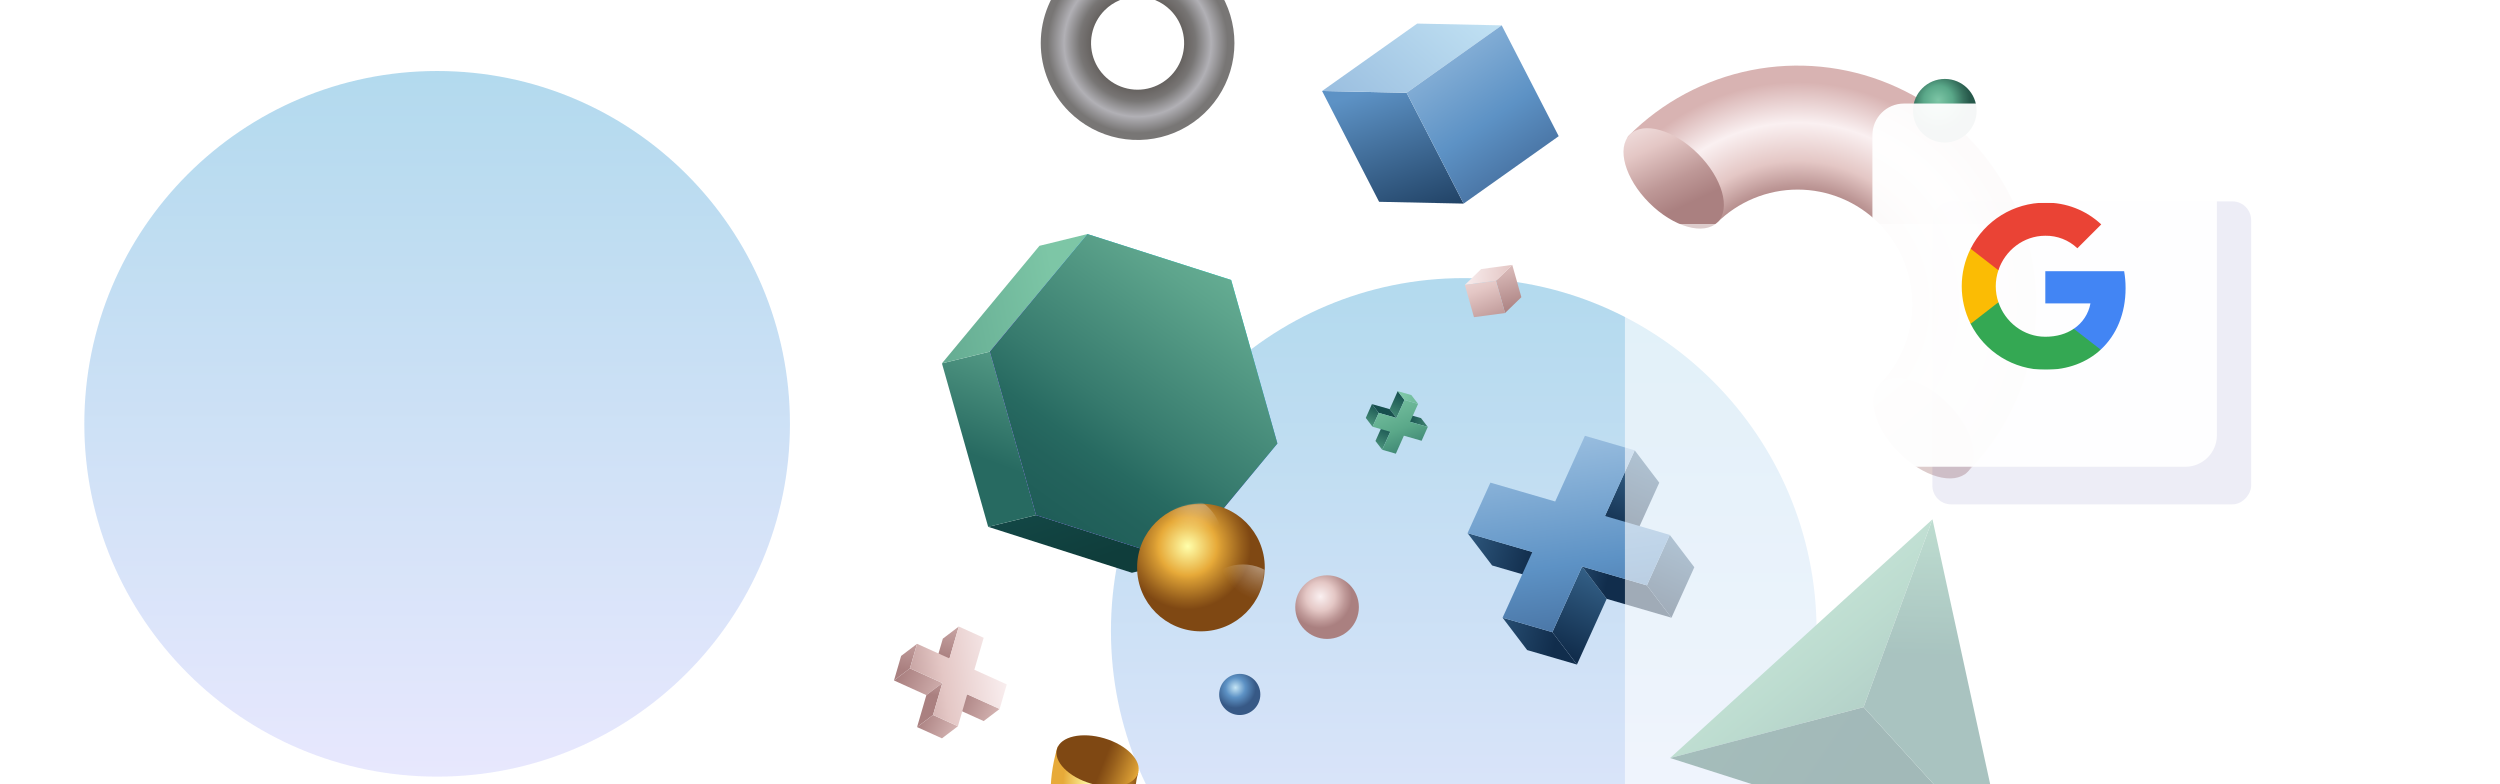 <svg width="1690" height="530" viewBox="0 0 1690 530" fill="none" xmlns="http://www.w3.org/2000/svg">
<g clip-path="url(#clip0_504_11)">
<g filter="url(#filter0_f_504_11)">
<circle cx="989.5" cy="426.5" r="238.5" fill="url(#paint0_linear_504_11)" fill-opacity="0.3"/>
</g>
<g filter="url(#filter1_f_504_11)">
<circle cx="295.5" cy="286.5" r="238.5" fill="url(#paint1_linear_504_11)" fill-opacity="0.3"/>
</g>
<g clip-path="url(#clip1_504_11)">
<mask id="mask0_504_11" style="mask-type:luminance" maskUnits="userSpaceOnUse" x="418" y="-59" width="1086" height="724">
<path d="M1504 -59H418V665H1504V-59Z" fill="white"/>
</mask>
<g mask="url(#mask0_504_11)">
<path d="M797.593 379.252L765.187 387.201L667.997 356.142L700.418 348.192L797.593 379.252Z" fill="url(#paint2_linear_504_11)"/>
<path d="M700.418 348.192L667.997 356.142L636.749 245.63L669.17 237.695L700.418 348.192Z" fill="url(#paint3_linear_504_11)"/>
<path d="M669.17 237.695L636.749 245.63L702.677 166.164L735.097 158.229L669.17 237.695Z" fill="url(#paint4_linear_504_11)"/>
<path d="M735.098 158.229L832.258 189.274L863.521 299.8L797.593 379.252L700.418 348.192L669.17 237.695L735.098 158.229Z" fill="url(#paint5_linear_504_11)"/>
<path d="M735.098 158.229L832.258 189.274L863.521 299.8L797.593 379.252L700.418 348.192L669.17 237.695L735.098 158.229Z" fill="url(#paint6_linear_504_11)"/>
<path d="M989.395 137.638L932.272 136.422L893.726 61.517L950.849 62.719L989.395 137.638Z" fill="url(#paint7_linear_504_11)"/>
<path d="M950.849 62.719L893.726 61.517L958.032 15.934L1015.16 17.15L950.849 62.719Z" fill="url(#paint8_linear_504_11)"/>
<path d="M1015.16 17.15L1053.69 92.055L989.395 137.638L950.85 62.719L1015.16 17.15Z" fill="url(#paint9_linear_504_11)"/>
<path d="M1017.41 211.602L1028.45 200.887L1022.29 179.066L1011.27 189.781L1017.41 211.602Z" fill="url(#paint10_linear_504_11)"/>
<path d="M1011.27 189.781L1022.29 179.066L1001.27 181.875L990.25 192.59L1011.27 189.781Z" fill="url(#paint11_linear_504_11)"/>
<path d="M990.25 192.59L996.389 214.411L1017.41 211.602L1011.27 189.781L990.25 192.59Z" fill="url(#paint12_linear_504_11)"/>
<g filter="url(#filter2_d_504_11)">
<mask id="mask1_504_11" style="mask-type:luminance" maskUnits="userSpaceOnUse" x="1076" y="-59" width="376" height="375">
<path d="M1197.91 -59L1451.89 194.979L1330.88 315.989L1260.66 241.851L1151.05 132.237L1076.9 62.009L1197.91 -59Z" fill="white"/>
</mask>
<g mask="url(#mask1_504_11)">
<path d="M1091.12 301.784C1113.68 324.35 1142.43 339.718 1173.73 345.945C1205.03 352.172 1237.47 348.977 1266.96 336.765C1296.44 324.554 1321.64 303.873 1339.37 277.339C1357.1 250.804 1366.56 219.608 1366.56 187.696C1366.56 155.783 1357.1 124.587 1339.37 98.053C1321.64 71.519 1296.44 50.838 1266.96 38.626C1237.47 26.414 1205.03 23.22 1173.73 29.446C1142.43 35.673 1113.68 51.041 1091.12 73.608C1076.13 88.59 1064.25 106.376 1056.14 125.951C1048.03 145.526 1043.86 166.507 1043.86 187.696C1043.86 208.884 1048.03 229.865 1056.14 249.44C1064.25 269.016 1076.13 286.802 1091.12 301.784ZM1260.03 132.874C1270.87 143.719 1278.26 157.535 1281.25 172.576C1284.24 187.618 1282.7 203.209 1276.84 217.378C1270.97 231.546 1261.03 243.657 1248.28 252.177C1235.53 260.697 1220.53 265.245 1205.2 265.245C1189.86 265.245 1174.87 260.697 1162.12 252.177C1149.37 243.657 1139.43 231.546 1133.56 217.378C1127.69 203.209 1126.16 187.618 1129.15 172.576C1132.14 157.535 1139.52 143.719 1150.37 132.874C1157.57 125.673 1166.12 119.96 1175.52 116.062C1184.93 112.164 1195.01 110.158 1205.2 110.158C1215.38 110.158 1225.46 112.164 1234.87 116.062C1244.28 119.96 1252.83 125.673 1260.03 132.874Z" fill="url(#paint13_radial_504_11)"/>
</g>
<path d="M1319.92 301.115C1329.06 291.983 1323.19 271.313 1306.83 254.948C1290.46 238.583 1269.79 232.72 1260.66 241.853C1251.53 250.985 1257.39 271.655 1273.76 288.02C1290.12 304.385 1310.79 310.248 1319.92 301.115Z" fill="url(#paint14_linear_504_11)"/>
<path d="M1151.04 132.235C1160.18 123.103 1154.31 102.433 1137.95 86.068C1121.58 69.703 1100.91 63.84 1091.78 72.972C1082.65 82.105 1088.51 102.775 1104.88 119.14C1121.24 135.505 1141.91 141.368 1151.04 132.235Z" fill="url(#paint15_linear_504_11)"/>
<mask id="mask2_504_11" style="mask-type:luminance" maskUnits="userSpaceOnUse" x="660" y="482" width="269" height="183">
<path d="M895.13 664.45L660.004 594.946L693.12 482.914L759.395 504.475L860.885 534.477L928.246 552.418L895.13 664.45Z" fill="white"/>
</mask>
<g mask="url(#mask2_504_11)">
<path d="M841.54 413.251C820.648 407.073 798.394 407.23 777.591 413.7C756.788 420.171 738.371 432.665 724.669 449.603C710.967 466.541 702.596 487.162 700.614 508.857C698.632 530.553 703.128 552.349 713.533 571.489C723.939 590.63 739.787 606.255 759.073 616.388C778.358 626.521 800.216 630.708 821.882 628.419C843.547 626.129 864.047 617.467 880.789 603.526C897.531 589.586 909.763 570.994 915.938 550.101C924.218 522.088 921.032 491.933 907.08 466.269C893.127 440.605 869.552 421.534 841.54 413.251ZM795.305 569.635C785.265 566.665 776.331 560.784 769.633 552.737C762.935 544.689 758.774 534.836 757.676 524.424C756.577 514.012 758.591 503.507 763.463 494.24C768.334 484.972 775.844 477.357 785.044 472.357C794.243 467.357 804.718 465.198 815.145 466.152C825.571 467.105 835.481 471.13 843.621 477.715C851.76 484.301 857.764 493.152 860.873 503.15C863.983 513.148 864.057 523.843 861.088 533.884C859.116 540.551 855.851 546.764 851.478 552.169C847.105 557.574 841.71 562.064 835.601 565.384C829.493 568.704 822.79 570.788 815.876 571.517C808.962 572.247 801.972 571.607 795.305 569.635Z" fill="url(#paint16_radial_504_11)"/>
</g>
<path d="M759.399 504.5C761.898 496.049 751.639 485.566 736.485 481.086C721.331 476.606 707.021 479.825 704.523 488.276C702.024 496.727 712.283 507.21 727.437 511.69C742.591 516.17 756.901 512.951 759.399 504.5Z" fill="url(#paint17_linear_504_11)"/>
<path d="M915.746 550.721C918.245 542.269 907.986 531.787 892.832 527.306C877.678 522.826 863.368 526.045 860.869 534.497C858.371 542.948 868.63 553.431 883.784 557.911C898.937 562.391 913.248 559.172 915.746 550.721Z" fill="url(#paint18_linear_504_11)"/>
</g>
<path d="M1128.98 512.41L1259.77 478.02L1306.35 351.059L1128.98 512.41Z" fill="url(#paint19_linear_504_11)"/>
<path d="M1259.77 478.02L1357.39 585.346L1128.98 512.41L1259.77 478.02Z" fill="url(#paint20_linear_504_11)"/>
<path d="M1259.77 478.02L1357.39 585.345L1306.35 351.059L1259.77 478.02Z" fill="url(#paint21_linear_504_11)"/>
<path d="M1035.86 373.141L1052.47 395.02L1008.67 382.249L992.06 360.384L1035.86 373.141Z" fill="url(#paint22_linear_504_11)"/>
<path d="M1105.06 304.405L1121.67 326.284L1101.57 370.694L1084.96 348.815L1105.06 304.405Z" fill="url(#paint23_linear_504_11)"/>
<path d="M1069.51 382.959L1086.12 404.823L1066.01 449.248L1049.41 427.369L1069.51 382.959Z" fill="url(#paint24_linear_504_11)"/>
<path d="M1049.41 427.369L1066.01 449.248L1032.36 439.445L1015.75 417.566L1049.41 427.369Z" fill="url(#paint25_linear_504_11)"/>
<path d="M1113.3 395.715L1129.91 417.58L1086.12 404.823L1069.51 382.959L1113.3 395.715Z" fill="url(#paint26_linear_504_11)"/>
<path d="M1128.75 361.586L1145.36 383.451L1129.91 417.58L1113.3 395.715L1128.75 361.586Z" fill="url(#paint27_linear_504_11)"/>
<path d="M1015.75 417.566L1035.86 373.141L992.06 360.384L1007.51 326.255L1051.31 339.012L1071.41 294.602L1105.06 304.405L1084.96 348.815L1128.75 361.586L1113.3 395.715L1069.51 382.959L1049.41 427.369L1015.75 417.566Z" fill="url(#paint28_linear_504_11)"/>
<path d="M641.846 445.121L631.059 453.317L637.357 431.727L648.145 423.531L641.846 445.121Z" fill="url(#paint29_linear_504_11)"/>
<path d="M675.744 479.251L664.956 487.446L643.062 477.527L653.836 469.346L675.744 479.251Z" fill="url(#paint30_linear_504_11)"/>
<path d="M637.01 461.73L626.222 469.911L604.329 459.992L615.102 451.811L637.01 461.73Z" fill="url(#paint31_linear_504_11)"/>
<path d="M615.102 451.811L604.329 459.992L609.165 443.398L619.938 435.217L615.102 451.811Z" fill="url(#paint32_linear_504_11)"/>
<path d="M630.726 483.319L619.938 491.501L626.222 469.911L637.01 461.73L630.726 483.319Z" fill="url(#paint33_linear_504_11)"/>
<path d="M647.551 490.936L636.764 499.117L619.938 491.501L630.726 483.319L647.551 490.936Z" fill="url(#paint34_linear_504_11)"/>
<path d="M619.938 435.217L641.846 445.121L648.145 423.531L664.971 431.148L658.672 452.752L680.58 462.656L675.744 479.251L653.836 469.346L647.551 490.936L630.726 483.319L637.01 461.73L615.102 451.811L619.938 435.217Z" fill="url(#paint35_linear_504_11)"/>
<mask id="mask3_504_11" style="mask-type:luminance" maskUnits="userSpaceOnUse" x="615" y="423" width="66" height="68">
<path d="M619.938 435.217L641.846 445.121L648.145 423.531L664.971 431.148L658.672 452.752L680.58 462.656L675.744 479.251L653.836 469.346L647.551 490.936L630.726 483.319L637.01 461.73L615.102 451.811L619.938 435.217Z" fill="white"/>
</mask>
<g mask="url(#mask3_504_11)">
<path style="mix-blend-mode:overlay" opacity="0.6" d="M673.398 483.305C693.111 483.305 709.091 467.325 709.091 447.612C709.091 427.899 693.111 411.919 673.398 411.919C653.685 411.919 637.705 427.899 637.705 447.612C637.705 467.325 653.685 483.305 673.398 483.305Z" fill="url(#paint36_radial_504_11)"/>
</g>
<path d="M953.195 285.175L948.634 279.224L960.609 282.656L965.185 288.607L953.195 285.175Z" fill="url(#paint37_linear_504_11)"/>
<path d="M934.386 304.057L929.81 298.106L935.24 285.943L939.816 291.894L934.386 304.057Z" fill="url(#paint38_linear_504_11)"/>
<path d="M943.986 282.554L939.425 276.588L944.855 264.425L949.416 270.377L943.986 282.554Z" fill="url(#paint39_linear_504_11)"/>
<path d="M949.416 270.377L944.855 264.425L954.064 267.061L958.625 273.012L949.416 270.377Z" fill="url(#paint40_linear_504_11)"/>
<path d="M932.011 279.122L927.435 273.171L939.425 276.588L943.986 282.554L932.011 279.122Z" fill="url(#paint41_linear_504_11)"/>
<path d="M927.826 288.477L923.265 282.525L927.435 273.171L932.011 279.122L927.826 288.477Z" fill="url(#paint42_linear_504_11)"/>
<path d="M958.625 273.012L953.195 285.175L965.185 288.607L961.015 297.961L949.025 294.529L943.595 306.692L934.386 304.057L939.816 291.894L927.826 288.477L932.011 279.122L943.986 282.554L949.416 270.377L958.625 273.012Z" fill="url(#paint43_linear_504_11)"/>
<g filter="url(#filter3_d_504_11)">
<path d="M801.836 408.791C825.667 408.791 844.986 389.472 844.986 365.641C844.986 341.809 825.667 322.49 801.836 322.49C778.005 322.49 758.686 341.809 758.686 365.641C758.686 389.472 778.005 408.791 801.836 408.791Z" fill="url(#paint44_radial_504_11)"/>
<mask id="mask4_504_11" style="mask-type:luminance" maskUnits="userSpaceOnUse" x="758" y="322" width="87" height="87">
<path d="M801.836 408.791C825.667 408.791 844.986 389.472 844.986 365.641C844.986 341.809 825.667 322.49 801.836 322.49C778.005 322.49 758.686 341.809 758.686 365.641C758.686 389.472 778.005 408.791 801.836 408.791Z" fill="white"/>
</mask>
<g mask="url(#mask4_504_11)">
<path style="mix-blend-mode:overlay" opacity="0.6" d="M785.039 378.644C802.305 378.644 816.302 364.647 816.302 347.381C816.302 330.116 802.305 316.119 785.039 316.119C767.773 316.119 753.777 330.116 753.777 347.381C753.777 364.647 767.773 378.644 785.039 378.644Z" fill="url(#paint45_radial_504_11)"/>
<path style="mix-blend-mode:overlay" opacity="0.6" d="M830.246 426.08C847.511 426.08 861.508 412.083 861.508 394.818C861.508 377.552 847.511 363.555 830.246 363.555C812.98 363.555 798.983 377.552 798.983 394.818C798.983 412.083 812.98 426.08 830.246 426.08Z" fill="url(#paint46_radial_504_11)"/>
</g>
<path d="M887.094 413.917C898.97 413.917 908.597 404.29 908.597 392.414C908.597 380.538 898.97 370.911 887.094 370.911C875.218 370.911 865.591 380.538 865.591 392.414C865.591 404.29 875.218 413.917 887.094 413.917Z" fill="url(#paint47_radial_504_11)"/>
<mask id="mask5_504_11" style="mask-type:luminance" maskUnits="userSpaceOnUse" x="865" y="370" width="44" height="44">
<path d="M887.094 413.917C898.97 413.917 908.597 404.29 908.597 392.414C908.597 380.538 898.97 370.911 887.094 370.911C875.218 370.911 865.591 380.538 865.591 392.414C865.591 404.29 875.218 413.917 887.094 413.917Z" fill="white"/>
</mask>
<g mask="url(#mask5_504_11)">
<path style="mix-blend-mode:overlay" opacity="0.6" d="M878.725 398.887C887.322 398.887 894.291 391.917 894.291 383.321C894.291 374.724 887.322 367.755 878.725 367.755C870.128 367.755 863.159 374.724 863.159 383.321C863.159 391.917 870.128 398.887 878.725 398.887Z" fill="url(#paint48_radial_504_11)"/>
<path style="mix-blend-mode:overlay" opacity="0.6" d="M901.241 422.518C909.838 422.518 916.807 415.549 916.807 406.952C916.807 398.355 909.838 391.386 901.241 391.386C892.644 391.386 885.675 398.355 885.675 406.952C885.675 415.549 892.644 422.518 901.241 422.518Z" fill="url(#paint49_radial_504_11)"/>
</g>
<path d="M828.074 465.364C835.759 465.364 841.989 459.134 841.989 451.449C841.989 443.764 835.759 437.534 828.074 437.534C820.389 437.534 814.158 443.764 814.158 451.449C814.158 459.134 820.389 465.364 828.074 465.364Z" fill="url(#paint50_radial_504_11)"/>
<mask id="mask6_504_11" style="mask-type:luminance" maskUnits="userSpaceOnUse" x="814" y="437" width="28" height="29">
<path d="M828.074 465.364C835.759 465.364 841.989 459.134 841.989 451.449C841.989 443.764 835.759 437.534 828.074 437.534C820.389 437.534 814.158 443.764 814.158 451.449C814.158 459.134 820.389 465.364 828.074 465.364Z" fill="white"/>
</mask>
<g mask="url(#mask6_504_11)">
<path style="mix-blend-mode:overlay" opacity="0.6" d="M822.658 455.648C828.224 455.648 832.736 451.136 832.736 445.57C832.736 440.004 828.224 435.492 822.658 435.492C817.092 435.492 812.58 440.004 812.58 445.57C812.58 451.136 817.092 455.648 822.658 455.648Z" fill="url(#paint51_radial_504_11)"/>
<path style="mix-blend-mode:overlay" opacity="0.6" d="M837.225 470.939C842.791 470.939 847.303 466.427 847.303 460.861C847.303 455.295 842.791 450.783 837.225 450.783C831.659 450.783 827.147 455.295 827.147 460.861C827.147 466.427 831.659 470.939 837.225 470.939Z" fill="url(#paint52_radial_504_11)"/>
</g>
<path d="M1304.7 78.357C1316.57 78.357 1326.2 68.73 1326.2 56.855C1326.2 44.979 1316.57 35.352 1304.7 35.352C1292.82 35.352 1283.19 44.979 1283.19 56.855C1283.19 68.73 1292.82 78.357 1304.7 78.357Z" fill="url(#paint53_radial_504_11)"/>
<mask id="mask7_504_11" style="mask-type:luminance" maskUnits="userSpaceOnUse" x="1283" y="35" width="44" height="44">
<path d="M1304.7 78.357C1316.57 78.357 1326.2 68.73 1326.2 56.855C1326.2 44.979 1316.57 35.352 1304.7 35.352C1292.82 35.352 1283.19 44.979 1283.19 56.855C1283.19 68.73 1292.82 78.357 1304.7 78.357Z" fill="white"/>
</mask>
<g mask="url(#mask7_504_11)">
<path style="mix-blend-mode:overlay" opacity="0.6" d="M1296.33 63.327C1304.92 63.327 1311.89 56.358 1311.89 47.761C1311.89 39.164 1304.92 32.195 1296.33 32.195C1287.73 32.195 1280.76 39.164 1280.76 47.761C1280.76 56.358 1287.73 63.327 1296.33 63.327Z" fill="url(#paint54_radial_504_11)"/>
<path style="mix-blend-mode:overlay" opacity="0.6" d="M1318.84 86.958C1327.44 86.958 1334.41 79.989 1334.41 71.392C1334.41 62.796 1327.44 55.826 1318.84 55.826C1310.25 55.826 1303.28 62.796 1303.28 71.392C1303.28 79.989 1310.25 86.958 1318.84 86.958Z" fill="url(#paint55_radial_504_11)"/>
</g>
</g>
<path d="M722.717 75.447C731.872 84.603 743.536 90.84 756.236 93.367C768.935 95.894 782.098 94.598 794.061 89.644C806.024 84.689 816.248 76.299 823.442 65.533C830.636 54.767 834.476 42.11 834.476 29.162C834.476 16.213 830.636 3.556 823.442 -7.21C816.248 -17.976 806.024 -26.366 794.061 -31.321C782.098 -36.275 768.935 -37.571 756.236 -35.044C743.536 -32.517 731.872 -26.28 722.717 -17.124C710.443 -4.847 703.548 11.802 703.548 29.162C703.548 46.521 710.443 63.17 722.717 75.447ZM791.251 6.913C795.654 11.312 798.653 16.919 799.868 23.023C801.084 29.128 800.462 35.455 798.082 41.206C795.701 46.957 791.668 51.872 786.493 55.331C781.318 58.789 775.234 60.635 769.01 60.635C762.785 60.635 756.701 58.789 751.526 55.331C746.351 51.872 742.318 46.957 739.938 41.206C737.557 35.455 736.935 29.128 738.151 23.023C739.367 16.919 742.366 11.312 746.768 6.913C749.689 3.992 753.156 1.675 756.972 0.094C760.789 -1.487 764.879 -2.301 769.01 -2.301C773.14 -2.301 777.231 -1.487 781.047 0.094C784.863 1.675 788.33 3.992 791.251 6.913Z" fill="url(#paint56_radial_504_11)"/>
</g>
</g>
<g clip-path="url(#clip2_504_11)">
<g filter="url(#filter4_b_504_11)">
<rect x="1098.33" y="151.385" width="963.955" height="896.702" rx="21.555" fill="white" fill-opacity="0.6"/>
</g>
</g>
<g filter="url(#filter5_f_504_11)">
<rect width="215.486" height="204.818" rx="12.656" transform="matrix(1 0 0 -1 1306.29 340.958)" fill="#202095" fill-opacity="0.08"/>
</g>
<g filter="url(#filter6_b_504_11)">
<rect x="1265.75" y="70" width="232.873" height="245.529" rx="21.335" fill="white" fill-opacity="0.95"/>
</g>
<g clip-path="url(#clip3_504_11)">
<g clip-path="url(#clip4_504_11)">
<mask id="mask8_504_11" style="mask-type:luminance" maskUnits="userSpaceOnUse" x="1325" y="137" width="113" height="113">
<path d="M1438 137H1325V250H1438V137Z" fill="white"/>
</mask>
<g mask="url(#mask8_504_11)">
<path d="M1436.9 194.801C1436.9 190.961 1436.59 187.1 1435.92 183.321H1382.63V205.078H1413.15C1411.88 212.095 1407.81 218.303 1401.86 222.247V236.364H1420.06C1430.75 226.524 1436.9 211.992 1436.9 194.801Z" fill="#4285F4"/>
<path d="M1382.63 250.004C1397.87 250.004 1410.72 245.001 1420.08 236.364L1401.88 222.247C1396.81 225.693 1390.27 227.645 1382.65 227.645C1367.91 227.645 1355.41 217.7 1350.93 204.331H1332.14V218.884C1341.73 237.963 1361.27 250.004 1382.63 250.004Z" fill="#34A853"/>
<path d="M1350.91 204.331C1348.54 197.313 1348.54 189.715 1350.91 182.698V168.145H1332.14C1324.13 184.11 1324.13 202.919 1332.14 218.884L1350.91 204.331Z" fill="#FBBC04"/>
<path d="M1382.63 159.363C1390.69 159.238 1398.47 162.269 1404.3 167.833L1420.44 151.702C1410.22 142.111 1396.66 136.838 1382.63 137.004C1361.27 137.004 1341.73 149.045 1332.14 168.145L1350.91 182.698C1355.37 169.307 1367.89 159.363 1382.63 159.363Z" fill="#EA4335"/>
</g>
</g>
</g>
</g>
<defs>
<filter id="filter0_f_504_11" x="551" y="-12" width="877" height="877" filterUnits="userSpaceOnUse" color-interpolation-filters="sRGB">
<feFlood flood-opacity="0" result="BackgroundImageFix"/>
<feBlend mode="normal" in="SourceGraphic" in2="BackgroundImageFix" result="shape"/>
<feGaussianBlur stdDeviation="100" result="effect1_foregroundBlur_504_11"/>
</filter>
<filter id="filter1_f_504_11" x="-143" y="-152" width="877" height="877" filterUnits="userSpaceOnUse" color-interpolation-filters="sRGB">
<feFlood flood-opacity="0" result="BackgroundImageFix"/>
<feBlend mode="normal" in="SourceGraphic" in2="BackgroundImageFix" result="shape"/>
<feGaussianBlur stdDeviation="100" result="effect1_foregroundBlur_504_11"/>
</filter>
<filter id="filter2_d_504_11" x="690.157" y="24.345" width="706.407" height="642.684" filterUnits="userSpaceOnUse" color-interpolation-filters="sRGB">
<feFlood flood-opacity="0" result="BackgroundImageFix"/>
<feColorMatrix in="SourceAlpha" type="matrix" values="0 0 0 0 0 0 0 0 0 0 0 0 0 0 0 0 0 0 127 0" result="hardAlpha"/>
<feOffset dx="10" dy="18"/>
<feGaussianBlur stdDeviation="10"/>
<feColorMatrix type="matrix" values="0 0 0 0 0 0 0 0 0 0 0 0 0 0 0 0 0 0 0.25 0"/>
<feBlend mode="normal" in2="BackgroundImageFix" result="effect1_dropShadow_504_11"/>
<feBlend mode="normal" in="SourceGraphic" in2="effect1_dropShadow_504_11" result="shape"/>
</filter>
<filter id="filter3_d_504_11" x="748.686" y="33.352" width="607.515" height="470.013" filterUnits="userSpaceOnUse" color-interpolation-filters="sRGB">
<feFlood flood-opacity="0" result="BackgroundImageFix"/>
<feColorMatrix in="SourceAlpha" type="matrix" values="0 0 0 0 0 0 0 0 0 0 0 0 0 0 0 0 0 0 127 0" result="hardAlpha"/>
<feOffset dx="10" dy="18"/>
<feGaussianBlur stdDeviation="10"/>
<feColorMatrix type="matrix" values="0 0 0 0 0 0 0 0 0 0 0 0 0 0 0 0 0 0 0.25 0"/>
<feBlend mode="normal" in2="BackgroundImageFix" result="effect1_dropShadow_504_11"/>
<feBlend mode="normal" in="SourceGraphic" in2="effect1_dropShadow_504_11" result="shape"/>
</filter>
<filter id="filter4_b_504_11" x="1070.24" y="123.289" width="1020.15" height="952.894" filterUnits="userSpaceOnUse" color-interpolation-filters="sRGB">
<feFlood flood-opacity="0" result="BackgroundImageFix"/>
<feGaussianBlur in="BackgroundImageFix" stdDeviation="14.048"/>
<feComposite in2="SourceAlpha" operator="in" result="effect1_backgroundBlur_504_11"/>
<feBlend mode="normal" in="SourceGraphic" in2="effect1_backgroundBlur_504_11" result="shape"/>
</filter>
<filter id="filter5_f_504_11" x="1272.15" y="102.003" width="283.759" height="273.091" filterUnits="userSpaceOnUse" color-interpolation-filters="sRGB">
<feFlood flood-opacity="0" result="BackgroundImageFix"/>
<feBlend mode="normal" in="SourceGraphic" in2="BackgroundImageFix" result="shape"/>
<feGaussianBlur stdDeviation="17.068" result="effect1_foregroundBlur_504_11"/>
</filter>
<filter id="filter6_b_504_11" x="1251.75" y="55.994" width="260.885" height="273.541" filterUnits="userSpaceOnUse" color-interpolation-filters="sRGB">
<feFlood flood-opacity="0" result="BackgroundImageFix"/>
<feGaussianBlur in="BackgroundImageFix" stdDeviation="7.003"/>
<feComposite in2="SourceAlpha" operator="in" result="effect1_backgroundBlur_504_11"/>
<feBlend mode="normal" in="SourceGraphic" in2="effect1_backgroundBlur_504_11" result="shape"/>
</filter>
<linearGradient id="paint0_linear_504_11" x1="989.5" y1="188" x2="989.5" y2="665" gradientUnits="userSpaceOnUse">
<stop stop-color="#0284C7"/>
<stop offset="1" stop-color="#B3B3FC"/>
</linearGradient>
<linearGradient id="paint1_linear_504_11" x1="295.5" y1="48" x2="295.5" y2="525" gradientUnits="userSpaceOnUse">
<stop stop-color="#0284C7"/>
<stop offset="1" stop-color="#B3B3FC"/>
</linearGradient>
<linearGradient id="paint2_linear_504_11" x1="677.549" y1="212.956" x2="735.346" y2="380.683" gradientUnits="userSpaceOnUse">
<stop offset="0.13" stop-color="#276A61"/>
<stop offset="0.52" stop-color="#164F4E"/>
<stop offset="1" stop-color="#0F3D3B"/>
</linearGradient>
<linearGradient id="paint3_linear_504_11" x1="719.83" y1="157.974" x2="662.908" y2="309.504" gradientUnits="userSpaceOnUse">
<stop offset="0.13" stop-color="#7DC6A6"/>
<stop offset="1" stop-color="#276A61"/>
</linearGradient>
<linearGradient id="paint4_linear_504_11" x1="758.059" y1="188.833" x2="422.596" y2="253.097" gradientUnits="userSpaceOnUse">
<stop offset="0.13" stop-color="#7DC6A6"/>
<stop offset="1" stop-color="#276A61"/>
</linearGradient>
<linearGradient id="paint5_linear_504_11" x1="827.237" y1="190.94" x2="641.74" y2="427.952" gradientUnits="userSpaceOnUse">
<stop stop-color="#18EDED"/>
<stop offset="0.39" stop-color="#6044EA"/>
<stop offset="0.55" stop-color="#5D3EE4"/>
<stop offset="0.77" stop-color="#552ED3"/>
<stop offset="0.92" stop-color="#4D1DC2"/>
</linearGradient>
<linearGradient id="paint6_linear_504_11" x1="881.317" y1="108.765" x2="486.259" y2="658.484" gradientUnits="userSpaceOnUse">
<stop stop-color="#7DC6A6"/>
<stop offset="0.07" stop-color="#74BD9F"/>
<stop offset="0.17" stop-color="#5DA48C"/>
<stop offset="0.31" stop-color="#377B6E"/>
<stop offset="0.36" stop-color="#276A61"/>
<stop offset="0.39" stop-color="#23635C"/>
<stop offset="0.49" stop-color="#1B5854"/>
<stop offset="0.63" stop-color="#17514F"/>
<stop offset="1" stop-color="#164F4E"/>
</linearGradient>
<linearGradient id="paint7_linear_504_11" x1="926.161" y1="54.074" x2="966.039" y2="171.869" gradientUnits="userSpaceOnUse">
<stop offset="0.05" stop-color="#5D92C5"/>
<stop offset="1" stop-color="#112D4C"/>
</linearGradient>
<linearGradient id="paint8_linear_504_11" x1="998.553" y1="-11.443" x2="836.424" y2="175.108" gradientUnits="userSpaceOnUse">
<stop stop-color="#C5E5F5"/>
<stop offset="0.49" stop-color="#9BBFE0"/>
<stop offset="1" stop-color="#5D92C5"/>
</linearGradient>
<linearGradient id="paint9_linear_504_11" x1="959.624" y1="14.819" x2="1135.76" y2="273.215" gradientUnits="userSpaceOnUse">
<stop stop-color="#9BBFE0"/>
<stop offset="0.26" stop-color="#5D92C5"/>
<stop offset="0.51" stop-color="#375986"/>
</linearGradient>
<linearGradient id="paint10_linear_504_11" x1="1015.26" y1="173.054" x2="1026.3" y2="209.91" gradientUnits="userSpaceOnUse">
<stop offset="0.05" stop-color="#E4C7C5"/>
<stop offset="1" stop-color="#AA8080"/>
</linearGradient>
<linearGradient id="paint11_linear_504_11" x1="988.28" y1="183.916" x2="1054.42" y2="190.925" gradientUnits="userSpaceOnUse">
<stop stop-color="#FAF0F1"/>
<stop offset="0.49" stop-color="#E4C7C5"/>
<stop offset="1" stop-color="#AA8080"/>
</linearGradient>
<linearGradient id="paint12_linear_504_11" x1="990.177" y1="167.786" x2="1013.62" y2="226.69" gradientUnits="userSpaceOnUse">
<stop stop-color="#FAF0F1"/>
<stop offset="0.47" stop-color="#E4C7C5"/>
<stop offset="1" stop-color="#AA8080"/>
</linearGradient>
<radialGradient id="paint13_radial_504_11" cx="0" cy="0" r="1" gradientUnits="userSpaceOnUse" gradientTransform="translate(1205.2 187.706) rotate(-135) scale(161.351)">
<stop offset="0.44" stop-color="#AA8080"/>
<stop offset="0.5" stop-color="#BE9897"/>
<stop offset="0.6" stop-color="#E4C7C5"/>
<stop offset="0.76" stop-color="#FAF0F1"/>
<stop offset="0.93" stop-color="#D8B3B2"/>
</radialGradient>
<linearGradient id="paint14_linear_504_11" x1="1333.33" y1="323.078" x2="1227.05" y2="195.665" gradientUnits="userSpaceOnUse">
<stop offset="0.44" stop-color="#AA8080"/>
<stop offset="0.53" stop-color="#BE9897"/>
<stop offset="0.66" stop-color="#E4C7C5"/>
<stop offset="0.83" stop-color="#FAF0F1"/>
<stop offset="1" stop-color="#E4C7C5"/>
</linearGradient>
<linearGradient id="paint15_linear_504_11" x1="1167.97" y1="201.378" x2="1081.26" y2="17.426" gradientUnits="userSpaceOnUse">
<stop offset="0.44" stop-color="#AA8080"/>
<stop offset="0.53" stop-color="#BE9897"/>
<stop offset="0.66" stop-color="#E4C7C5"/>
<stop offset="0.83" stop-color="#FAF0F1"/>
<stop offset="1" stop-color="#E4C7C5"/>
</linearGradient>
<radialGradient id="paint16_radial_504_11" cx="0" cy="0" r="1" gradientUnits="userSpaceOnUse" gradientTransform="translate(810.974 515.844) rotate(16.26) scale(110.135 110.135)">
<stop offset="0.44" stop-color="#7F4813"/>
<stop offset="0.49" stop-color="#975F1C"/>
<stop offset="0.58" stop-color="#D59932"/>
<stop offset="0.6" stop-color="#E7AA39"/>
<stop offset="0.76" stop-color="#FFFFAB"/>
<stop offset="0.93" stop-color="#E7AA39"/>
</radialGradient>
<linearGradient id="paint17_linear_504_11" x1="689.339" y1="479.469" x2="794.62" y2="521.224" gradientUnits="userSpaceOnUse">
<stop offset="0.44" stop-color="#7F4813"/>
<stop offset="0.5" stop-color="#975F1C"/>
<stop offset="0.63" stop-color="#D59932"/>
<stop offset="0.66" stop-color="#E7AA39"/>
<stop offset="0.83" stop-color="#FFFFAB"/>
<stop offset="1" stop-color="#E7AA39"/>
</linearGradient>
<linearGradient id="paint18_linear_504_11" x1="828.192" y1="498.547" x2="940.161" y2="580.603" gradientUnits="userSpaceOnUse">
<stop offset="0.44" stop-color="#7F4813"/>
<stop offset="0.5" stop-color="#975F1C"/>
<stop offset="0.63" stop-color="#D59932"/>
<stop offset="0.66" stop-color="#E7AA39"/>
<stop offset="0.83" stop-color="#FFFFAB"/>
<stop offset="1" stop-color="#E7AA39"/>
</linearGradient>
<linearGradient id="paint19_linear_504_11" x1="1181.37" y1="387.48" x2="1295.38" y2="526.49" gradientUnits="userSpaceOnUse">
<stop stop-color="#7DC6A6"/>
<stop offset="0.41" stop-color="#5AA889"/>
<stop offset="1" stop-color="#276A61"/>
</linearGradient>
<linearGradient id="paint20_linear_504_11" x1="1057.1" y1="401.975" x2="1247.29" y2="531.163" gradientUnits="userSpaceOnUse">
<stop stop-color="#276A61"/>
<stop offset="0.52" stop-color="#1D5A55"/>
<stop offset="1" stop-color="#164F4E"/>
</linearGradient>
<linearGradient id="paint21_linear_504_11" x1="1314.24" y1="353.075" x2="1307.13" y2="577.426" gradientUnits="userSpaceOnUse">
<stop stop-color="#5AA889"/>
<stop offset="0.4" stop-color="#276A61"/>
<stop offset="1" stop-color="#276A61"/>
</linearGradient>
<linearGradient id="paint22_linear_504_11" x1="943.954" y1="356.397" x2="1035.56" y2="381.352" gradientUnits="userSpaceOnUse">
<stop offset="0.05" stop-color="#487EAA"/>
<stop offset="1" stop-color="#112D4C"/>
</linearGradient>
<linearGradient id="paint23_linear_504_11" x1="1126.34" y1="284.156" x2="1092.61" y2="362.312" gradientUnits="userSpaceOnUse">
<stop offset="0.05" stop-color="#487EAA"/>
<stop offset="1" stop-color="#112D4C"/>
</linearGradient>
<linearGradient id="paint24_linear_504_11" x1="1096.57" y1="351.601" x2="1056.65" y2="440.896" gradientUnits="userSpaceOnUse">
<stop offset="0.05" stop-color="#487EAA"/>
<stop offset="1" stop-color="#112D4C"/>
</linearGradient>
<linearGradient id="paint25_linear_504_11" x1="952.137" y1="411.491" x2="1051.32" y2="436.017" gradientUnits="userSpaceOnUse">
<stop offset="0.05" stop-color="#487EAA"/>
<stop offset="1" stop-color="#112D4C"/>
</linearGradient>
<linearGradient id="paint26_linear_504_11" x1="1018.07" y1="381.081" x2="1085.6" y2="396.984" gradientUnits="userSpaceOnUse">
<stop offset="0.05" stop-color="#487EAA"/>
<stop offset="1" stop-color="#112D4C"/>
</linearGradient>
<linearGradient id="paint27_linear_504_11" x1="1149.05" y1="345.306" x2="1117.79" y2="415.391" gradientUnits="userSpaceOnUse">
<stop offset="0.05" stop-color="#487EAA"/>
<stop offset="1" stop-color="#112D4C"/>
</linearGradient>
<linearGradient id="paint28_linear_504_11" x1="1050.79" y1="292.894" x2="1076.09" y2="472.903" gradientUnits="userSpaceOnUse">
<stop stop-color="#9BBFE0"/>
<stop offset="0.49" stop-color="#5D92C5"/>
<stop offset="1" stop-color="#375986"/>
</linearGradient>
<linearGradient id="paint29_linear_504_11" x1="650.083" y1="399.788" x2="637.78" y2="444.939" gradientUnits="userSpaceOnUse">
<stop offset="0.05" stop-color="#E4C7C5"/>
<stop offset="1" stop-color="#AA8080"/>
</linearGradient>
<linearGradient id="paint30_linear_504_11" x1="685.701" y1="489.697" x2="647.167" y2="473.069" gradientUnits="userSpaceOnUse">
<stop offset="0.05" stop-color="#E4C7C5"/>
<stop offset="1" stop-color="#AA8080"/>
</linearGradient>
<linearGradient id="paint31_linear_504_11" x1="652.444" y1="475.033" x2="608.414" y2="455.342" gradientUnits="userSpaceOnUse">
<stop offset="0.05" stop-color="#E4C7C5"/>
<stop offset="1" stop-color="#AA8080"/>
</linearGradient>
<linearGradient id="paint32_linear_504_11" x1="622.922" y1="403.815" x2="610.816" y2="452.724" gradientUnits="userSpaceOnUse">
<stop offset="0.05" stop-color="#E4C7C5"/>
<stop offset="1" stop-color="#AA8080"/>
</linearGradient>
<linearGradient id="paint33_linear_504_11" x1="637.911" y1="436.327" x2="630.08" y2="469.612" gradientUnits="userSpaceOnUse">
<stop offset="0.05" stop-color="#E4C7C5"/>
<stop offset="1" stop-color="#AA8080"/>
</linearGradient>
<linearGradient id="paint34_linear_504_11" x1="655.558" y1="500.909" x2="621.007" y2="485.488" gradientUnits="userSpaceOnUse">
<stop offset="0.05" stop-color="#E4C7C5"/>
<stop offset="1" stop-color="#AA8080"/>
</linearGradient>
<linearGradient id="paint35_linear_504_11" x1="681.402" y1="452.456" x2="592.645" y2="464.93" gradientUnits="userSpaceOnUse">
<stop stop-color="#FAF0F1"/>
<stop offset="0.49" stop-color="#E4C7C5"/>
<stop offset="1" stop-color="#AA8080"/>
</linearGradient>
<radialGradient id="paint36_radial_504_11" cx="0" cy="0" r="1" gradientUnits="userSpaceOnUse" gradientTransform="translate(712.03 463.162) rotate(-131.348) scale(35.659 35.659)">
<stop stop-color="white"/>
<stop offset="0.12" stop-color="white" stop-opacity="0.86"/>
<stop offset="0.45" stop-color="white" stop-opacity="0.49"/>
<stop offset="0.71" stop-color="white" stop-opacity="0.23"/>
<stop offset="0.9" stop-color="white" stop-opacity="0.06"/>
<stop offset="1" stop-color="white" stop-opacity="0"/>
</radialGradient>
<linearGradient id="paint37_linear_504_11" x1="976.783" y1="288.229" x2="951.811" y2="281.416" gradientUnits="userSpaceOnUse">
<stop offset="0.05" stop-color="#5AA889"/>
<stop offset="1" stop-color="#164F4E"/>
</linearGradient>
<linearGradient id="paint38_linear_504_11" x1="927.045" y1="307.922" x2="936.25" y2="286.611" gradientUnits="userSpaceOnUse">
<stop offset="0.05" stop-color="#5AA889"/>
<stop offset="1" stop-color="#164F4E"/>
</linearGradient>
<linearGradient id="paint39_linear_504_11" x1="935.172" y1="289.533" x2="946.052" y2="265.173" gradientUnits="userSpaceOnUse">
<stop offset="0.05" stop-color="#5AA889"/>
<stop offset="1" stop-color="#164F4E"/>
</linearGradient>
<linearGradient id="paint40_linear_504_11" x1="974.566" y1="273.201" x2="947.51" y2="266.512" gradientUnits="userSpaceOnUse">
<stop stop-color="#5AA889"/>
<stop offset="0.95" stop-color="#7DC6A6"/>
</linearGradient>
<linearGradient id="paint41_linear_504_11" x1="956.581" y1="281.489" x2="938.165" y2="277.155" gradientUnits="userSpaceOnUse">
<stop offset="0.05" stop-color="#27594B"/>
<stop offset="1" stop-color="#164F4E"/>
</linearGradient>
<linearGradient id="paint42_linear_504_11" x1="920.848" y1="291.243" x2="929.379" y2="272.134" gradientUnits="userSpaceOnUse">
<stop offset="0.05" stop-color="#5AA889"/>
<stop offset="1" stop-color="#164F4E"/>
</linearGradient>
<linearGradient id="paint43_linear_504_11" x1="937.065" y1="264.266" x2="957.481" y2="316.756" gradientUnits="userSpaceOnUse">
<stop stop-color="#7DC6A6"/>
<stop offset="0.49" stop-color="#5AA889"/>
<stop offset="1" stop-color="#276A61"/>
</linearGradient>
<radialGradient id="paint44_radial_504_11" cx="0" cy="0" r="1" gradientUnits="userSpaceOnUse" gradientTransform="translate(792.873 351.291) scale(56.153)">
<stop stop-color="#FFFFAB"/>
<stop offset="0.35" stop-color="#E7AA39"/>
<stop offset="0.41" stop-color="#D59932"/>
<stop offset="0.65" stop-color="#975F1C"/>
<stop offset="0.76" stop-color="#7F4813"/>
</radialGradient>
<radialGradient id="paint45_radial_504_11" cx="0" cy="0" r="1" gradientUnits="userSpaceOnUse" gradientTransform="translate(800.324 309.645) rotate(138.652) scale(31.233 31.233)">
<stop stop-color="white"/>
<stop offset="0.12" stop-color="white" stop-opacity="0.86"/>
<stop offset="0.45" stop-color="white" stop-opacity="0.49"/>
<stop offset="0.71" stop-color="white" stop-opacity="0.23"/>
<stop offset="0.9" stop-color="white" stop-opacity="0.06"/>
<stop offset="1" stop-color="white" stop-opacity="0"/>
</radialGradient>
<radialGradient id="paint46_radial_504_11" cx="0" cy="0" r="1" gradientUnits="userSpaceOnUse" gradientTransform="translate(845.592 356.948) rotate(138.652) scale(31.233 31.233)">
<stop stop-color="white"/>
<stop offset="0.12" stop-color="white" stop-opacity="0.86"/>
<stop offset="0.45" stop-color="white" stop-opacity="0.49"/>
<stop offset="0.71" stop-color="white" stop-opacity="0.23"/>
<stop offset="0.9" stop-color="white" stop-opacity="0.06"/>
<stop offset="1" stop-color="white" stop-opacity="0"/>
</radialGradient>
<radialGradient id="paint47_radial_504_11" cx="0" cy="0" r="1" gradientUnits="userSpaceOnUse" gradientTransform="translate(882.62 385.261) scale(27.975)">
<stop stop-color="#FAF0F1"/>
<stop offset="0.35" stop-color="#E4C7C5"/>
<stop offset="0.6" stop-color="#BE9897"/>
<stop offset="0.76" stop-color="#AA8080"/>
</radialGradient>
<radialGradient id="paint48_radial_504_11" cx="0" cy="0" r="1" gradientUnits="userSpaceOnUse" gradientTransform="translate(894.005 345.35) rotate(138.652) scale(15.551)">
<stop stop-color="white"/>
<stop offset="0.12" stop-color="white" stop-opacity="0.86"/>
<stop offset="0.45" stop-color="white" stop-opacity="0.49"/>
<stop offset="0.71" stop-color="white" stop-opacity="0.23"/>
<stop offset="0.9" stop-color="white" stop-opacity="0.06"/>
<stop offset="1" stop-color="white" stop-opacity="0"/>
</radialGradient>
<radialGradient id="paint49_radial_504_11" cx="0" cy="0" r="1" gradientUnits="userSpaceOnUse" gradientTransform="translate(916.559 368.899) rotate(138.652) scale(15.551)">
<stop stop-color="white"/>
<stop offset="0.12" stop-color="white" stop-opacity="0.86"/>
<stop offset="0.45" stop-color="white" stop-opacity="0.49"/>
<stop offset="0.71" stop-color="white" stop-opacity="0.23"/>
<stop offset="0.9" stop-color="white" stop-opacity="0.06"/>
<stop offset="1" stop-color="white" stop-opacity="0"/>
</radialGradient>
<radialGradient id="paint50_radial_504_11" cx="0" cy="0" r="1" gradientUnits="userSpaceOnUse" gradientTransform="translate(825.178 446.83) scale(18.1)">
<stop stop-color="#C5E5F5"/>
<stop offset="0.37" stop-color="#5D92C5"/>
<stop offset="0.76" stop-color="#375986"/>
</radialGradient>
<radialGradient id="paint51_radial_504_11" cx="0" cy="0" r="1" gradientUnits="userSpaceOnUse" gradientTransform="translate(838.132 407.66) rotate(138.652) scale(10.069)">
<stop stop-color="white"/>
<stop offset="0.12" stop-color="white" stop-opacity="0.86"/>
<stop offset="0.45" stop-color="white" stop-opacity="0.49"/>
<stop offset="0.71" stop-color="white" stop-opacity="0.23"/>
<stop offset="0.9" stop-color="white" stop-opacity="0.06"/>
<stop offset="1" stop-color="white" stop-opacity="0"/>
</radialGradient>
<radialGradient id="paint52_radial_504_11" cx="0" cy="0" r="1" gradientUnits="userSpaceOnUse" gradientTransform="translate(852.719 422.9) rotate(138.652) scale(10.069)">
<stop stop-color="white"/>
<stop offset="0.12" stop-color="white" stop-opacity="0.86"/>
<stop offset="0.45" stop-color="white" stop-opacity="0.49"/>
<stop offset="0.71" stop-color="white" stop-opacity="0.23"/>
<stop offset="0.9" stop-color="white" stop-opacity="0.06"/>
<stop offset="1" stop-color="white" stop-opacity="0"/>
</radialGradient>
<radialGradient id="paint53_radial_504_11" cx="0" cy="0" r="1" gradientUnits="userSpaceOnUse" gradientTransform="translate(1300.22 49.716) scale(27.975 27.975)">
<stop stop-color="#7DC6A6"/>
<stop offset="0.35" stop-color="#5AA889"/>
<stop offset="0.61" stop-color="#37715E"/>
<stop offset="0.76" stop-color="#27594B"/>
</radialGradient>
<radialGradient id="paint54_radial_504_11" cx="0" cy="0" r="1" gradientUnits="userSpaceOnUse" gradientTransform="translate(1310.46 9.164) rotate(138.652) scale(15.551)">
<stop stop-color="white"/>
<stop offset="0.12" stop-color="white" stop-opacity="0.86"/>
<stop offset="0.45" stop-color="white" stop-opacity="0.49"/>
<stop offset="0.71" stop-color="white" stop-opacity="0.23"/>
<stop offset="0.9" stop-color="white" stop-opacity="0.06"/>
<stop offset="1" stop-color="white" stop-opacity="0"/>
</radialGradient>
<radialGradient id="paint55_radial_504_11" cx="0" cy="0" r="1" gradientUnits="userSpaceOnUse" gradientTransform="translate(1333.01 32.734) rotate(138.652) scale(15.551)">
<stop stop-color="white"/>
<stop offset="0.12" stop-color="white" stop-opacity="0.86"/>
<stop offset="0.45" stop-color="white" stop-opacity="0.49"/>
<stop offset="0.71" stop-color="white" stop-opacity="0.23"/>
<stop offset="0.9" stop-color="white" stop-opacity="0.06"/>
<stop offset="1" stop-color="white" stop-opacity="0"/>
</radialGradient>
<radialGradient id="paint56_radial_504_11" cx="0" cy="0" r="1" gradientUnits="userSpaceOnUse" gradientTransform="translate(769.024 29.167) rotate(-135) scale(65.464)">
<stop offset="0.44" stop-color="#605C59"/>
<stop offset="0.58" stop-color="#757271"/>
<stop offset="0.6" stop-color="#787675"/>
<stop offset="0.76" stop-color="#B1B0B5"/>
<stop offset="0.93" stop-color="#787675"/>
</radialGradient>
<clipPath id="clip0_504_11">
<rect width="1690" height="530" fill="white"/>
</clipPath>
<clipPath id="clip1_504_11">
<rect width="1086" height="724" fill="white" transform="translate(418 -59)"/>
</clipPath>
<clipPath id="clip2_504_11">
<rect width="963.955" height="896.702" fill="white" transform="translate(1098.33 151.385)"/>
</clipPath>
<clipPath id="clip3_504_11">
<rect width="114" height="114" fill="white" transform="translate(1325 136)"/>
</clipPath>
<clipPath id="clip4_504_11">
<rect width="113" height="113" fill="white" transform="translate(1325 137)"/>
</clipPath>
</defs>
</svg>
